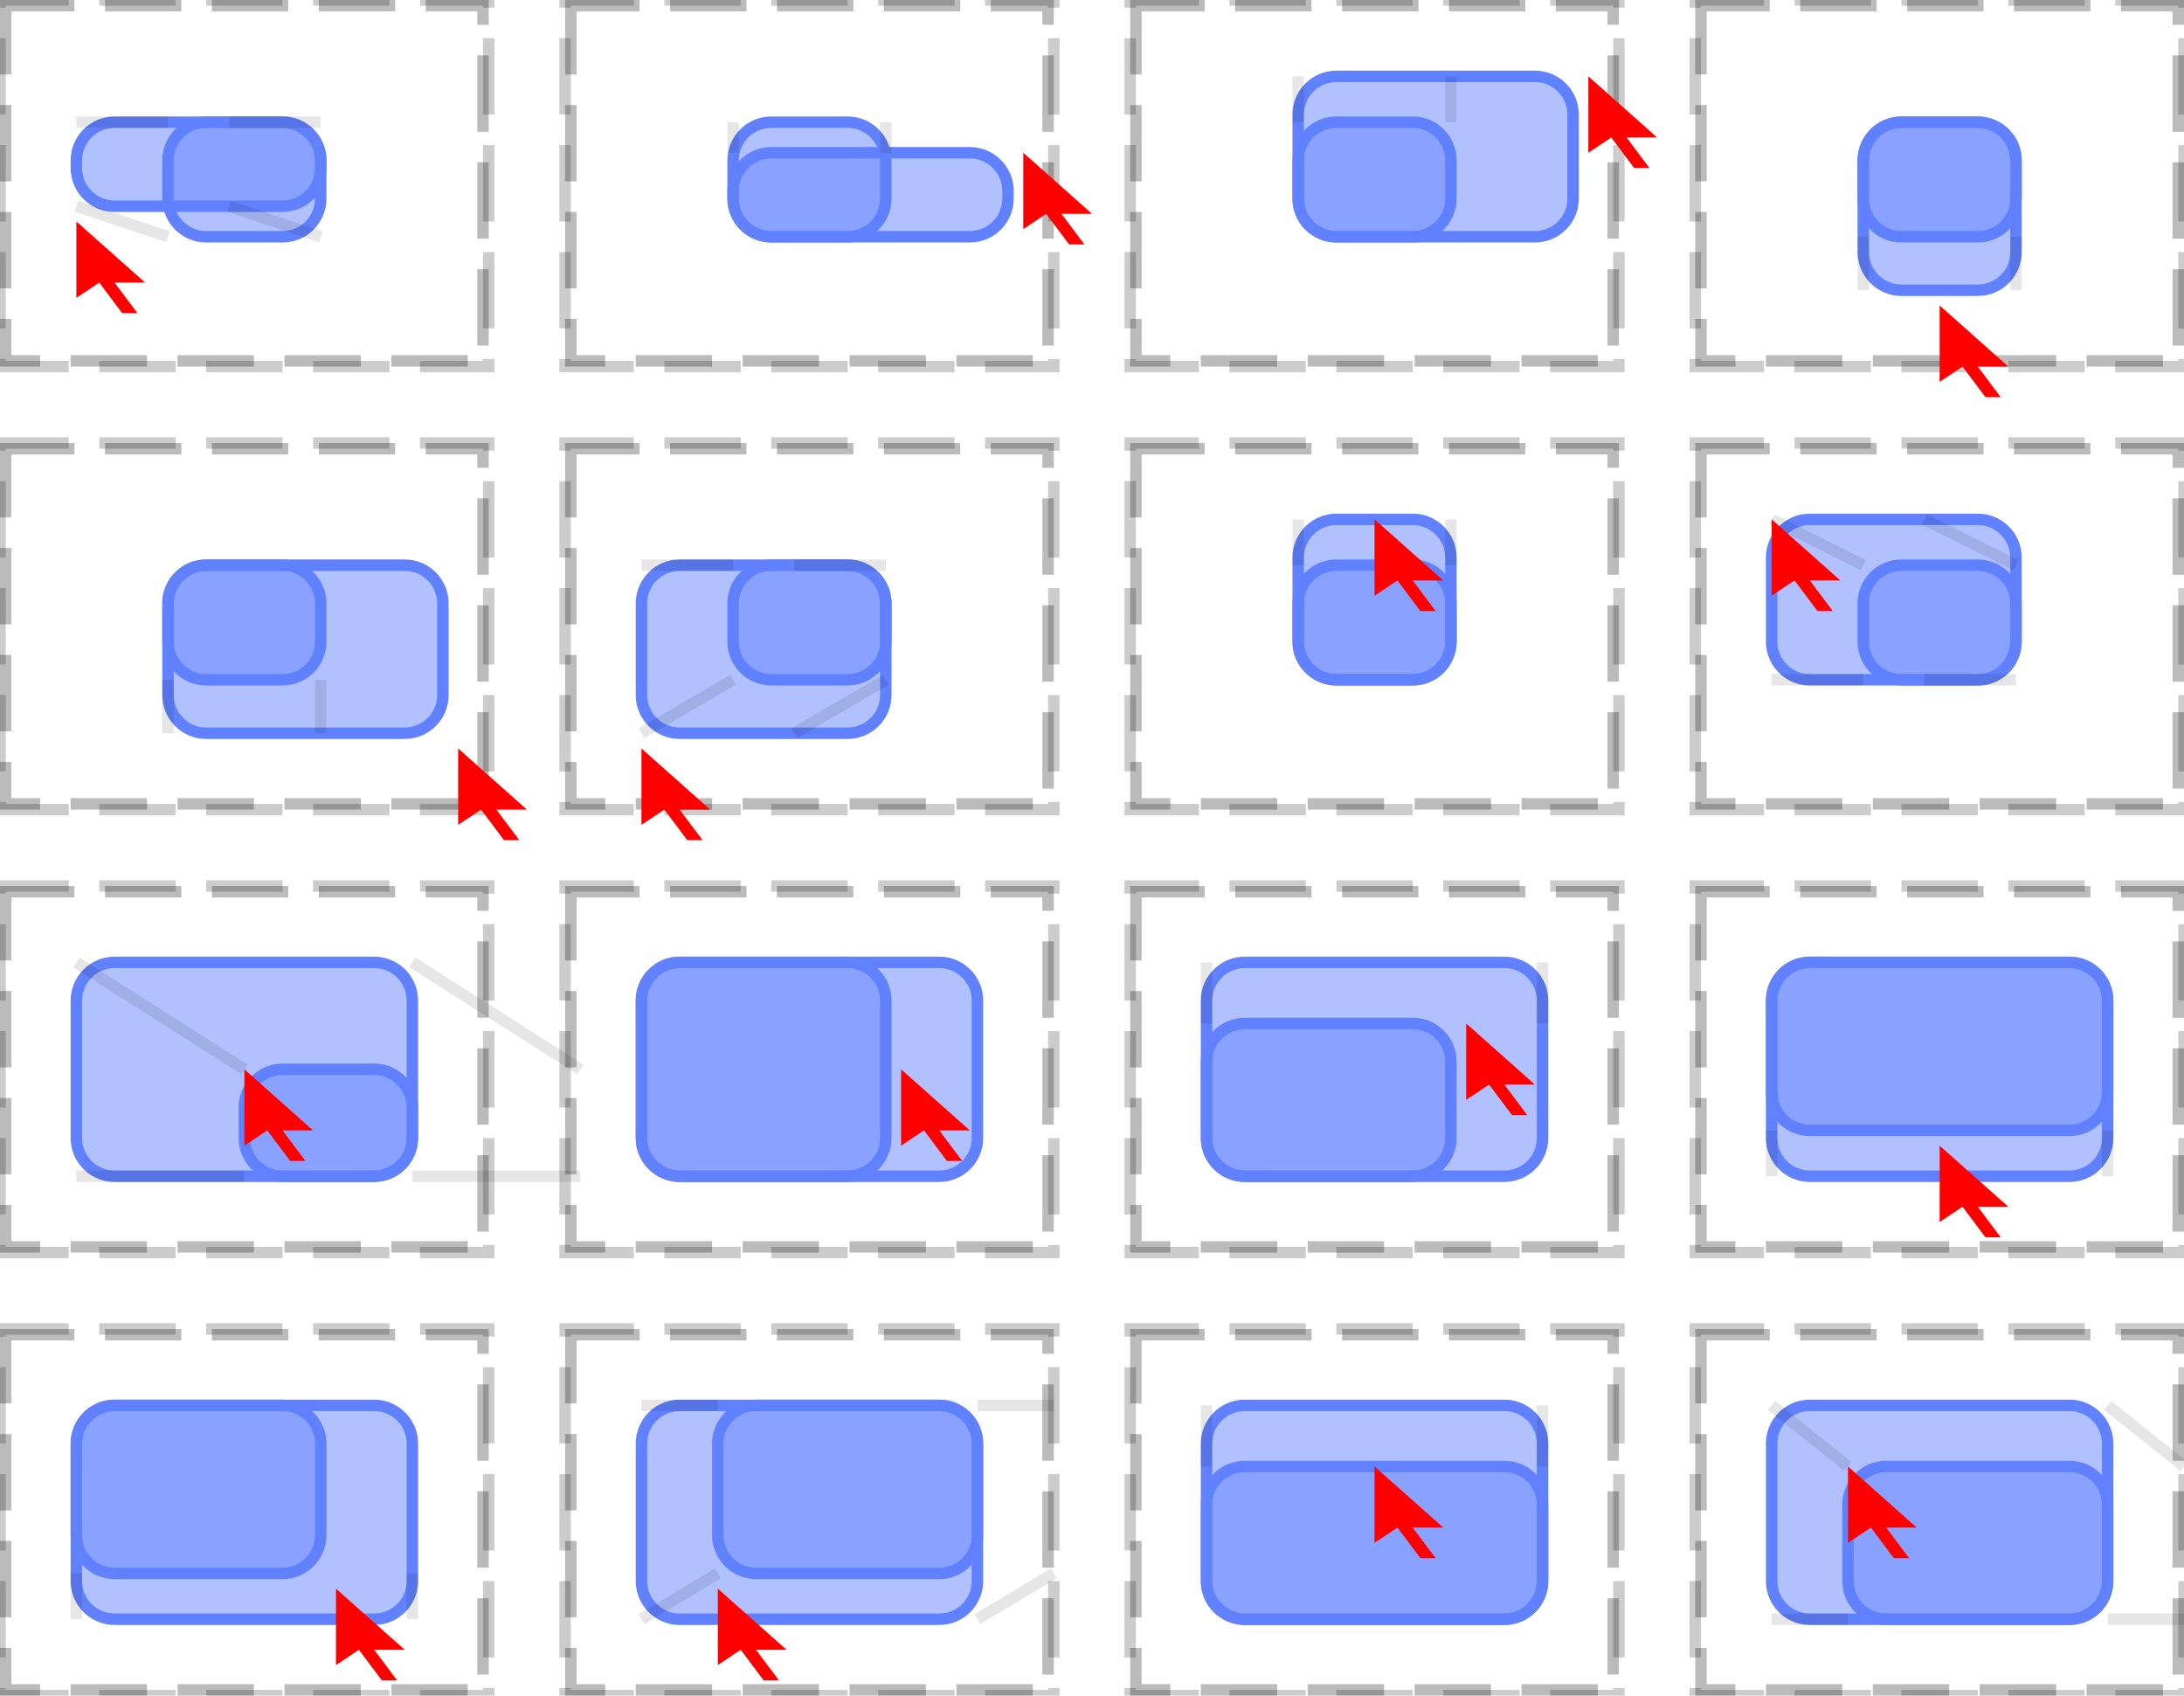<?xml version="1.0" encoding="UTF-8"?>
<svg xmlns="http://www.w3.org/2000/svg" xmlns:xlink="http://www.w3.org/1999/xlink" width="286pt" height="222pt" viewBox="0 0 286 222" version="1.1">
<g id="surface2">
<path style="fill:none;stroke-width:1.5;stroke-linecap:butt;stroke-linejoin:miter;stroke:rgb(0%,0%,0%);stroke-opacity:0.267;stroke-dasharray:10,4;stroke-dashoffset:1;stroke-miterlimit:10;" d="M 0.75 0.75 L 63.25 0.75 L 63.25 47.25 L 0.75 47.25 Z M 0.75 0.75 "/>
<path style="fill:none;stroke-width:1.5;stroke-linecap:butt;stroke-linejoin:miter;stroke:rgb(0%,0%,0%);stroke-opacity:0.2;stroke-dasharray:10,4;stroke-dashoffset:1;stroke-miterlimit:10;" d="M 0 0 L 64 0 L 64 48 L 0 48 Z M 0 0 "/>
<path style="fill:none;stroke-width:1.5;stroke-linecap:butt;stroke-linejoin:miter;stroke:rgb(0%,0%,0%);stroke-opacity:0.267;stroke-dasharray:10,4;stroke-dashoffset:1;stroke-miterlimit:10;" d="M 74.75 0.75 L 137.25 0.75 L 137.25 47.25 L 74.75 47.25 Z M 74.75 0.75 "/>
<path style="fill:none;stroke-width:1.5;stroke-linecap:butt;stroke-linejoin:miter;stroke:rgb(0%,0%,0%);stroke-opacity:0.2;stroke-dasharray:10,4;stroke-dashoffset:1;stroke-miterlimit:10;" d="M 74 0 L 138 0 L 138 48 L 74 48 Z M 74 0 "/>
<path style="fill:none;stroke-width:1.5;stroke-linecap:butt;stroke-linejoin:miter;stroke:rgb(0%,0%,0%);stroke-opacity:0.267;stroke-dasharray:10,4;stroke-dashoffset:1;stroke-miterlimit:10;" d="M 148.75 0.75 L 211.25 0.75 L 211.25 47.25 L 148.75 47.25 Z M 148.75 0.75 "/>
<path style="fill:none;stroke-width:1.5;stroke-linecap:butt;stroke-linejoin:miter;stroke:rgb(0%,0%,0%);stroke-opacity:0.2;stroke-dasharray:10,4;stroke-dashoffset:1;stroke-miterlimit:10;" d="M 148 0 L 212 0 L 212 48 L 148 48 Z M 148 0 "/>
<path style="fill:none;stroke-width:1.5;stroke-linecap:butt;stroke-linejoin:miter;stroke:rgb(0%,0%,0%);stroke-opacity:0.267;stroke-dasharray:10,4;stroke-dashoffset:1;stroke-miterlimit:10;" d="M 222.75 0.75 L 285.25 0.75 L 285.25 47.25 L 222.75 47.25 Z M 222.75 0.75 "/>
<path style="fill:none;stroke-width:1.5;stroke-linecap:butt;stroke-linejoin:miter;stroke:rgb(0%,0%,0%);stroke-opacity:0.2;stroke-dasharray:10,4;stroke-dashoffset:1;stroke-miterlimit:10;" d="M 222 0 L 286 0 L 286 48 L 222 48 Z M 222 0 "/>
<path style="fill:none;stroke-width:1.5;stroke-linecap:butt;stroke-linejoin:miter;stroke:rgb(0%,0%,0%);stroke-opacity:0.267;stroke-dasharray:10,4;stroke-dashoffset:1;stroke-miterlimit:10;" d="M 0.75 58.75 L 63.25 58.75 L 63.25 105.25 L 0.75 105.25 Z M 0.75 58.75 "/>
<path style="fill:none;stroke-width:1.5;stroke-linecap:butt;stroke-linejoin:miter;stroke:rgb(0%,0%,0%);stroke-opacity:0.2;stroke-dasharray:10,4;stroke-dashoffset:1;stroke-miterlimit:10;" d="M 0 58 L 64 58 L 64 106 L 0 106 Z M 0 58 "/>
<path style="fill:none;stroke-width:1.5;stroke-linecap:butt;stroke-linejoin:miter;stroke:rgb(0%,0%,0%);stroke-opacity:0.267;stroke-dasharray:10,4;stroke-dashoffset:1;stroke-miterlimit:10;" d="M 74.75 58.75 L 137.25 58.75 L 137.25 105.25 L 74.75 105.25 Z M 74.75 58.75 "/>
<path style="fill:none;stroke-width:1.5;stroke-linecap:butt;stroke-linejoin:miter;stroke:rgb(0%,0%,0%);stroke-opacity:0.2;stroke-dasharray:10,4;stroke-dashoffset:1;stroke-miterlimit:10;" d="M 74 58 L 138 58 L 138 106 L 74 106 Z M 74 58 "/>
<path style="fill:none;stroke-width:1.5;stroke-linecap:butt;stroke-linejoin:miter;stroke:rgb(0%,0%,0%);stroke-opacity:0.267;stroke-dasharray:10,4;stroke-dashoffset:1;stroke-miterlimit:10;" d="M 148.75 58.75 L 211.25 58.75 L 211.25 105.25 L 148.75 105.25 Z M 148.75 58.75 "/>
<path style="fill:none;stroke-width:1.5;stroke-linecap:butt;stroke-linejoin:miter;stroke:rgb(0%,0%,0%);stroke-opacity:0.2;stroke-dasharray:10,4;stroke-dashoffset:1;stroke-miterlimit:10;" d="M 148 58 L 212 58 L 212 106 L 148 106 Z M 148 58 "/>
<path style="fill:none;stroke-width:1.5;stroke-linecap:butt;stroke-linejoin:miter;stroke:rgb(0%,0%,0%);stroke-opacity:0.267;stroke-dasharray:10,4;stroke-dashoffset:1;stroke-miterlimit:10;" d="M 222.75 58.75 L 285.25 58.75 L 285.25 105.25 L 222.75 105.25 Z M 222.75 58.75 "/>
<path style="fill:none;stroke-width:1.5;stroke-linecap:butt;stroke-linejoin:miter;stroke:rgb(0%,0%,0%);stroke-opacity:0.2;stroke-dasharray:10,4;stroke-dashoffset:1;stroke-miterlimit:10;" d="M 222 58 L 286 58 L 286 106 L 222 106 Z M 222 58 "/>
<path style="fill:none;stroke-width:1.5;stroke-linecap:butt;stroke-linejoin:miter;stroke:rgb(0%,0%,0%);stroke-opacity:0.267;stroke-dasharray:10,4;stroke-dashoffset:1;stroke-miterlimit:10;" d="M 0.75 116.75 L 63.25 116.75 L 63.25 163.25 L 0.75 163.25 Z M 0.75 116.75 "/>
<path style="fill:none;stroke-width:1.5;stroke-linecap:butt;stroke-linejoin:miter;stroke:rgb(0%,0%,0%);stroke-opacity:0.2;stroke-dasharray:10,4;stroke-dashoffset:1;stroke-miterlimit:10;" d="M 0 116 L 64 116 L 64 164 L 0 164 Z M 0 116 "/>
<path style="fill:none;stroke-width:1.5;stroke-linecap:butt;stroke-linejoin:miter;stroke:rgb(0%,0%,0%);stroke-opacity:0.267;stroke-dasharray:10,4;stroke-dashoffset:1;stroke-miterlimit:10;" d="M 74.75 116.75 L 137.25 116.75 L 137.25 163.25 L 74.75 163.25 Z M 74.75 116.75 "/>
<path style="fill:none;stroke-width:1.5;stroke-linecap:butt;stroke-linejoin:miter;stroke:rgb(0%,0%,0%);stroke-opacity:0.2;stroke-dasharray:10,4;stroke-dashoffset:1;stroke-miterlimit:10;" d="M 74 116 L 138 116 L 138 164 L 74 164 Z M 74 116 "/>
<path style="fill:none;stroke-width:1.5;stroke-linecap:butt;stroke-linejoin:miter;stroke:rgb(0%,0%,0%);stroke-opacity:0.267;stroke-dasharray:10,4;stroke-dashoffset:1;stroke-miterlimit:10;" d="M 148.75 116.75 L 211.25 116.75 L 211.25 163.25 L 148.75 163.25 Z M 148.75 116.75 "/>
<path style="fill:none;stroke-width:1.5;stroke-linecap:butt;stroke-linejoin:miter;stroke:rgb(0%,0%,0%);stroke-opacity:0.2;stroke-dasharray:10,4;stroke-dashoffset:1;stroke-miterlimit:10;" d="M 148 116 L 212 116 L 212 164 L 148 164 Z M 148 116 "/>
<path style="fill:none;stroke-width:1.5;stroke-linecap:butt;stroke-linejoin:miter;stroke:rgb(0%,0%,0%);stroke-opacity:0.267;stroke-dasharray:10,4;stroke-dashoffset:1;stroke-miterlimit:10;" d="M 222.75 116.75 L 285.25 116.75 L 285.25 163.25 L 222.75 163.25 Z M 222.75 116.75 "/>
<path style="fill:none;stroke-width:1.5;stroke-linecap:butt;stroke-linejoin:miter;stroke:rgb(0%,0%,0%);stroke-opacity:0.2;stroke-dasharray:10,4;stroke-dashoffset:1;stroke-miterlimit:10;" d="M 222 116 L 286 116 L 286 164 L 222 164 Z M 222 116 "/>
<path style="fill:none;stroke-width:1.5;stroke-linecap:butt;stroke-linejoin:miter;stroke:rgb(0%,0%,0%);stroke-opacity:0.267;stroke-dasharray:10,4;stroke-dashoffset:1;stroke-miterlimit:10;" d="M 0.75 174.75 L 63.25 174.75 L 63.25 221.25 L 0.75 221.25 Z M 0.75 174.75 "/>
<path style="fill:none;stroke-width:1.5;stroke-linecap:butt;stroke-linejoin:miter;stroke:rgb(0%,0%,0%);stroke-opacity:0.2;stroke-dasharray:10,4;stroke-dashoffset:1;stroke-miterlimit:10;" d="M 0 174 L 64 174 L 64 222 L 0 222 Z M 0 174 "/>
<path style="fill:none;stroke-width:1.5;stroke-linecap:butt;stroke-linejoin:miter;stroke:rgb(0%,0%,0%);stroke-opacity:0.267;stroke-dasharray:10,4;stroke-dashoffset:1;stroke-miterlimit:10;" d="M 74.75 174.75 L 137.25 174.75 L 137.25 221.25 L 74.75 221.25 Z M 74.75 174.75 "/>
<path style="fill:none;stroke-width:1.5;stroke-linecap:butt;stroke-linejoin:miter;stroke:rgb(0%,0%,0%);stroke-opacity:0.2;stroke-dasharray:10,4;stroke-dashoffset:1;stroke-miterlimit:10;" d="M 74 174 L 138 174 L 138 222 L 74 222 Z M 74 174 "/>
<path style="fill:none;stroke-width:1.5;stroke-linecap:butt;stroke-linejoin:miter;stroke:rgb(0%,0%,0%);stroke-opacity:0.267;stroke-dasharray:10,4;stroke-dashoffset:1;stroke-miterlimit:10;" d="M 148.75 174.75 L 211.25 174.75 L 211.25 221.25 L 148.75 221.25 Z M 148.75 174.75 "/>
<path style="fill:none;stroke-width:1.5;stroke-linecap:butt;stroke-linejoin:miter;stroke:rgb(0%,0%,0%);stroke-opacity:0.2;stroke-dasharray:10,4;stroke-dashoffset:1;stroke-miterlimit:10;" d="M 148 174 L 212 174 L 212 222 L 148 222 Z M 148 174 "/>
<path style="fill:none;stroke-width:1.5;stroke-linecap:butt;stroke-linejoin:miter;stroke:rgb(0%,0%,0%);stroke-opacity:0.267;stroke-dasharray:10,4;stroke-dashoffset:1;stroke-miterlimit:10;" d="M 222.75 174.75 L 285.25 174.75 L 285.25 221.25 L 222.75 221.25 Z M 222.75 174.75 "/>
<path style="fill:none;stroke-width:1.5;stroke-linecap:butt;stroke-linejoin:miter;stroke:rgb(0%,0%,0%);stroke-opacity:0.2;stroke-dasharray:10,4;stroke-dashoffset:1;stroke-miterlimit:10;" d="M 222 174 L 286 174 L 286 222 L 222 222 Z M 222 174 "/>
<path style="fill:none;stroke-width:1.5;stroke-linecap:butt;stroke-linejoin:miter;stroke:rgb(38.039%,50.588%,100%);stroke-opacity:1;stroke-miterlimit:10;" d="M 0 5 C 0 2.238 2.238 0 5 0 L 15 0 C 17.762 0 20 2.238 20 5 L 20 10 C 20 12.762 17.762 15 15 15 L 5 15 C 2.238 15 0 12.762 0 10 Z M 0 5 " transform="matrix(1,0,0,1,22,16)"/>
<path style=" stroke:none;fill-rule:nonzero;fill:rgb(38.039%,50.588%,100%);fill-opacity:0.49;" d="M 22 21 C 22 18.238 24.238 16 27 16 L 37 16 C 39.762 16 42 18.238 42 21 L 42 26 C 42 28.762 39.762 31 37 31 L 27 31 C 24.238 31 22 28.762 22 26 Z M 22 21 "/>
<path style="fill:none;stroke-width:1.5;stroke-linecap:butt;stroke-linejoin:miter;stroke:rgb(38.039%,50.588%,100%);stroke-opacity:1;stroke-miterlimit:10;" d="M 0 5 C 0 2.238 2.238 0 5 0 L 27 0 C 29.762 0 32 2.238 32 5 L 32 6 C 32 8.762 29.762 11 27 11 L 5 11 C 2.238 11 0 8.762 0 6 Z M 0 5 " transform="matrix(1,0,0,1,10,16)"/>
<path style=" stroke:none;fill-rule:nonzero;fill:rgb(38.039%,50.588%,100%);fill-opacity:0.49;" d="M 10 21 C 10 18.238 12.238 16 15 16 L 37 16 C 39.762 16 42 18.238 42 21 L 42 22 C 42 24.762 39.762 27 37 27 L 15 27 C 12.238 27 10 24.762 10 22 Z M 10 21 "/>
<path style="fill:none;stroke-width:1.5;stroke-linecap:butt;stroke-linejoin:miter;stroke:rgb(0%,0%,0%);stroke-opacity:0.1;stroke-miterlimit:10;" d="M 22 16 L 10 16 "/>
<path style="fill:none;stroke-width:1.5;stroke-linecap:butt;stroke-linejoin:miter;stroke:rgb(0%,0%,0%);stroke-opacity:0.1;stroke-miterlimit:10;" d="M 42 16 L 30 16 M 22 31 L 10 27 "/>
<path style="fill:none;stroke-width:1.5;stroke-linecap:butt;stroke-linejoin:miter;stroke:rgb(0%,0%,0%);stroke-opacity:0.1;stroke-miterlimit:10;" d="M 42 31 L 30 27 "/>
<path style="fill:none;stroke-width:1.5;stroke-linecap:butt;stroke-linejoin:miter;stroke:rgb(38.039%,50.588%,100%);stroke-opacity:1;stroke-miterlimit:10;" d="M 0 5 C 0 2.238 2.238 0 5 0 L 15 0 C 17.762 0 20 2.238 20 5 L 20 10 C 20 12.762 17.762 15 15 15 L 5 15 C 2.238 15 0 12.762 0 10 Z M 0 5 " transform="matrix(1,0,0,1,96,16)"/>
<path style=" stroke:none;fill-rule:nonzero;fill:rgb(38.039%,50.588%,100%);fill-opacity:0.49;" d="M 96 21 C 96 18.238 98.238 16 101 16 L 111 16 C 113.762 16 116 18.238 116 21 L 116 26 C 116 28.762 113.762 31 111 31 L 101 31 C 98.238 31 96 28.762 96 26 Z M 96 21 "/>
<path style="fill:none;stroke-width:1.5;stroke-linecap:butt;stroke-linejoin:miter;stroke:rgb(38.039%,50.588%,100%);stroke-opacity:1;stroke-miterlimit:10;" d="M 0 5 C 0 2.238 2.238 0 5 0 L 31 0 C 33.762 0 36 2.238 36 5 L 36 6 C 36 8.762 33.762 11 31 11 L 5 11 C 2.238 11 0 8.762 0 6 Z M 0 5 " transform="matrix(1,0,0,1,96,20)"/>
<path style=" stroke:none;fill-rule:nonzero;fill:rgb(38.039%,50.588%,100%);fill-opacity:0.49;" d="M 96 25 C 96 22.238 98.238 20 101 20 L 127 20 C 129.762 20 132 22.238 132 25 L 132 26 C 132 28.762 129.762 31 127 31 L 101 31 C 98.238 31 96 28.762 96 26 Z M 96 25 "/>
<path style="fill:none;stroke-width:1.5;stroke-linecap:butt;stroke-linejoin:miter;stroke:rgb(0%,0%,0%);stroke-opacity:0.1;stroke-miterlimit:10;" d="M 96 16 L 96 20 "/>
<path style="fill:none;stroke-width:1.5;stroke-linecap:butt;stroke-linejoin:miter;stroke:rgb(0%,0%,0%);stroke-opacity:0.1;stroke-miterlimit:10;" d="M 116 16 L 116 20 M 96 31 L 96 31 "/>
<path style="fill:none;stroke-width:1.5;stroke-linecap:butt;stroke-linejoin:miter;stroke:rgb(0%,0%,0%);stroke-opacity:0.1;stroke-miterlimit:10;" d="M 116 31 L 116 31 "/>
<path style="fill:none;stroke-width:1.5;stroke-linecap:butt;stroke-linejoin:miter;stroke:rgb(38.039%,50.588%,100%);stroke-opacity:1;stroke-miterlimit:10;" d="M 0 5 C 0 2.238 2.238 0 5 0 L 15 0 C 17.762 0 20 2.238 20 5 L 20 10 C 20 12.762 17.762 15 15 15 L 5 15 C 2.238 15 0 12.762 0 10 Z M 0 5 " transform="matrix(1,0,0,1,170,16)"/>
<path style=" stroke:none;fill-rule:nonzero;fill:rgb(38.039%,50.588%,100%);fill-opacity:0.49;" d="M 170 21 C 170 18.238 172.238 16 175 16 L 185 16 C 187.762 16 190 18.238 190 21 L 190 26 C 190 28.762 187.762 31 185 31 L 175 31 C 172.238 31 170 28.762 170 26 Z M 170 21 "/>
<path style="fill:none;stroke-width:1.5;stroke-linecap:butt;stroke-linejoin:miter;stroke:rgb(38.039%,50.588%,100%);stroke-opacity:1;stroke-miterlimit:10;" d="M 0 5 C 0 2.238 2.238 0 5 0 L 31 0 C 33.762 0 36 2.238 36 5 L 36 16 C 36 18.762 33.762 21 31 21 L 5 21 C 2.238 21 0 18.762 0 16 Z M 0 5 " transform="matrix(1,0,0,1,170,10)"/>
<path style=" stroke:none;fill-rule:nonzero;fill:rgb(38.039%,50.588%,100%);fill-opacity:0.49;" d="M 170 15 C 170 12.238 172.238 10 175 10 L 201 10 C 203.762 10 206 12.238 206 15 L 206 26 C 206 28.762 203.762 31 201 31 L 175 31 C 172.238 31 170 28.762 170 26 Z M 170 15 "/>
<path style="fill:none;stroke-width:1.5;stroke-linecap:butt;stroke-linejoin:miter;stroke:rgb(0%,0%,0%);stroke-opacity:0.1;stroke-miterlimit:10;" d="M 170 16 L 170 10 "/>
<path style="fill:none;stroke-width:1.5;stroke-linecap:butt;stroke-linejoin:miter;stroke:rgb(0%,0%,0%);stroke-opacity:0.1;stroke-miterlimit:10;" d="M 190 16 L 190 10 M 170 31 L 170 31 "/>
<path style="fill:none;stroke-width:1.5;stroke-linecap:butt;stroke-linejoin:miter;stroke:rgb(0%,0%,0%);stroke-opacity:0.1;stroke-miterlimit:10;" d="M 190 31 L 190 31 "/>
<path style="fill:none;stroke-width:1.5;stroke-linecap:butt;stroke-linejoin:miter;stroke:rgb(38.039%,50.588%,100%);stroke-opacity:1;stroke-miterlimit:10;" d="M 0 5 C 0 2.238 2.238 0 5 0 L 15 0 C 17.762 0 20 2.238 20 5 L 20 10 C 20 12.762 17.762 15 15 15 L 5 15 C 2.238 15 0 12.762 0 10 Z M 0 5 " transform="matrix(1,0,0,1,244,16)"/>
<path style=" stroke:none;fill-rule:nonzero;fill:rgb(38.039%,50.588%,100%);fill-opacity:0.49;" d="M 244 21 C 244 18.238 246.238 16 249 16 L 259 16 C 261.762 16 264 18.238 264 21 L 264 26 C 264 28.762 261.762 31 259 31 L 249 31 C 246.238 31 244 28.762 244 26 Z M 244 21 "/>
<path style="fill:none;stroke-width:1.5;stroke-linecap:butt;stroke-linejoin:miter;stroke:rgb(38.039%,50.588%,100%);stroke-opacity:1;stroke-miterlimit:10;" d="M 0 5 C 0 2.238 2.238 0 5 0 L 15 0 C 17.762 0 20 2.238 20 5 L 20 17 C 20 19.762 17.762 22 15 22 L 5 22 C 2.238 22 0 19.762 0 17 Z M 0 5 " transform="matrix(1,0,0,1,244,16)"/>
<path style=" stroke:none;fill-rule:nonzero;fill:rgb(38.039%,50.588%,100%);fill-opacity:0.49;" d="M 244 21 C 244 18.238 246.238 16 249 16 L 259 16 C 261.762 16 264 18.238 264 21 L 264 33 C 264 35.762 261.762 38 259 38 L 249 38 C 246.238 38 244 35.762 244 33 Z M 244 21 "/>
<path style="fill:none;stroke-width:1.5;stroke-linecap:butt;stroke-linejoin:miter;stroke:rgb(0%,0%,0%);stroke-opacity:0.1;stroke-miterlimit:10;" d="M 244 16 L 244 16 "/>
<path style="fill:none;stroke-width:1.5;stroke-linecap:butt;stroke-linejoin:miter;stroke:rgb(0%,0%,0%);stroke-opacity:0.1;stroke-miterlimit:10;" d="M 264 16 L 264 16 M 244 31 L 244 38 "/>
<path style="fill:none;stroke-width:1.5;stroke-linecap:butt;stroke-linejoin:miter;stroke:rgb(0%,0%,0%);stroke-opacity:0.1;stroke-miterlimit:10;" d="M 264 31 L 264 38 "/>
<path style="fill:none;stroke-width:1.5;stroke-linecap:butt;stroke-linejoin:miter;stroke:rgb(38.039%,50.588%,100%);stroke-opacity:1;stroke-miterlimit:10;" d="M 0 5 C 0 2.238 2.238 0 5 0 L 15 0 C 17.762 0 20 2.238 20 5 L 20 10 C 20 12.762 17.762 15 15 15 L 5 15 C 2.238 15 0 12.762 0 10 Z M 0 5 " transform="matrix(1,0,0,1,22,74)"/>
<path style=" stroke:none;fill-rule:nonzero;fill:rgb(38.039%,50.588%,100%);fill-opacity:0.49;" d="M 22 79 C 22 76.238 24.238 74 27 74 L 37 74 C 39.762 74 42 76.238 42 79 L 42 84 C 42 86.762 39.762 89 37 89 L 27 89 C 24.238 89 22 86.762 22 84 Z M 22 79 "/>
<path style="fill:none;stroke-width:1.5;stroke-linecap:butt;stroke-linejoin:miter;stroke:rgb(38.039%,50.588%,100%);stroke-opacity:1;stroke-miterlimit:10;" d="M 0 5 C 0 2.238 2.238 0 5 0 L 31 0 C 33.762 0 36 2.238 36 5 L 36 17 C 36 19.762 33.762 22 31 22 L 5 22 C 2.238 22 0 19.762 0 17 Z M 0 5 " transform="matrix(1,0,0,1,22,74)"/>
<path style=" stroke:none;fill-rule:nonzero;fill:rgb(38.039%,50.588%,100%);fill-opacity:0.49;" d="M 22 79 C 22 76.238 24.238 74 27 74 L 53 74 C 55.762 74 58 76.238 58 79 L 58 91 C 58 93.762 55.762 96 53 96 L 27 96 C 24.238 96 22 93.762 22 91 Z M 22 79 "/>
<path style="fill:none;stroke-width:1.5;stroke-linecap:butt;stroke-linejoin:miter;stroke:rgb(0%,0%,0%);stroke-opacity:0.1;stroke-miterlimit:10;" d="M 22 74 L 22 74 "/>
<path style="fill:none;stroke-width:1.5;stroke-linecap:butt;stroke-linejoin:miter;stroke:rgb(0%,0%,0%);stroke-opacity:0.1;stroke-miterlimit:10;" d="M 42 74 L 42 74 M 22 89 L 22 96 "/>
<path style="fill:none;stroke-width:1.5;stroke-linecap:butt;stroke-linejoin:miter;stroke:rgb(0%,0%,0%);stroke-opacity:0.1;stroke-miterlimit:10;" d="M 42 89 L 42 96 "/>
<path style="fill:none;stroke-width:1.5;stroke-linecap:butt;stroke-linejoin:miter;stroke:rgb(38.039%,50.588%,100%);stroke-opacity:1;stroke-miterlimit:10;" d="M 0 5 C 0 2.238 2.238 0 5 0 L 15 0 C 17.762 0 20 2.238 20 5 L 20 10 C 20 12.762 17.762 15 15 15 L 5 15 C 2.238 15 0 12.762 0 10 Z M 0 5 " transform="matrix(1,0,0,1,96,74)"/>
<path style=" stroke:none;fill-rule:nonzero;fill:rgb(38.039%,50.588%,100%);fill-opacity:0.49;" d="M 96 79 C 96 76.238 98.238 74 101 74 L 111 74 C 113.762 74 116 76.238 116 79 L 116 84 C 116 86.762 113.762 89 111 89 L 101 89 C 98.238 89 96 86.762 96 84 Z M 96 79 "/>
<path style="fill:none;stroke-width:1.5;stroke-linecap:butt;stroke-linejoin:miter;stroke:rgb(38.039%,50.588%,100%);stroke-opacity:1;stroke-miterlimit:10;" d="M 0 5 C 0 2.238 2.238 0 5 0 L 27 0 C 29.762 0 32 2.238 32 5 L 32 17 C 32 19.762 29.762 22 27 22 L 5 22 C 2.238 22 0 19.762 0 17 Z M 0 5 " transform="matrix(1,0,0,1,84,74)"/>
<path style=" stroke:none;fill-rule:nonzero;fill:rgb(38.039%,50.588%,100%);fill-opacity:0.49;" d="M 84 79 C 84 76.238 86.238 74 89 74 L 111 74 C 113.762 74 116 76.238 116 79 L 116 91 C 116 93.762 113.762 96 111 96 L 89 96 C 86.238 96 84 93.762 84 91 Z M 84 79 "/>
<path style="fill:none;stroke-width:1.5;stroke-linecap:butt;stroke-linejoin:miter;stroke:rgb(0%,0%,0%);stroke-opacity:0.1;stroke-miterlimit:10;" d="M 96 74 L 84 74 "/>
<path style="fill:none;stroke-width:1.5;stroke-linecap:butt;stroke-linejoin:miter;stroke:rgb(0%,0%,0%);stroke-opacity:0.1;stroke-miterlimit:10;" d="M 116 74 L 104 74 M 96 89 L 84 96 "/>
<path style="fill:none;stroke-width:1.5;stroke-linecap:butt;stroke-linejoin:miter;stroke:rgb(0%,0%,0%);stroke-opacity:0.1;stroke-miterlimit:10;" d="M 116 89 L 104 96 "/>
<path style="fill:none;stroke-width:1.5;stroke-linecap:butt;stroke-linejoin:miter;stroke:rgb(38.039%,50.588%,100%);stroke-opacity:1;stroke-miterlimit:10;" d="M 0 5 C 0 2.238 2.238 0 5 0 L 15 0 C 17.762 0 20 2.238 20 5 L 20 10 C 20 12.762 17.762 15 15 15 L 5 15 C 2.238 15 0 12.762 0 10 Z M 0 5 " transform="matrix(1,0,0,1,170,74)"/>
<path style=" stroke:none;fill-rule:nonzero;fill:rgb(38.039%,50.588%,100%);fill-opacity:0.49;" d="M 170 79 C 170 76.238 172.238 74 175 74 L 185 74 C 187.762 74 190 76.238 190 79 L 190 84 C 190 86.762 187.762 89 185 89 L 175 89 C 172.238 89 170 86.762 170 84 Z M 170 79 "/>
<path style="fill:none;stroke-width:1.5;stroke-linecap:butt;stroke-linejoin:miter;stroke:rgb(38.039%,50.588%,100%);stroke-opacity:1;stroke-miterlimit:10;" d="M 0 5 C 0 2.238 2.238 0 5 0 L 15 0 C 17.762 0 20 2.238 20 5 L 20 16 C 20 18.762 17.762 21 15 21 L 5 21 C 2.238 21 0 18.762 0 16 Z M 0 5 " transform="matrix(1,0,0,1,170,68)"/>
<path style=" stroke:none;fill-rule:nonzero;fill:rgb(38.039%,50.588%,100%);fill-opacity:0.49;" d="M 170 73 C 170 70.238 172.238 68 175 68 L 185 68 C 187.762 68 190 70.238 190 73 L 190 84 C 190 86.762 187.762 89 185 89 L 175 89 C 172.238 89 170 86.762 170 84 Z M 170 73 "/>
<path style="fill:none;stroke-width:1.5;stroke-linecap:butt;stroke-linejoin:miter;stroke:rgb(0%,0%,0%);stroke-opacity:0.1;stroke-miterlimit:10;" d="M 170 74 L 170 68 "/>
<path style="fill:none;stroke-width:1.5;stroke-linecap:butt;stroke-linejoin:miter;stroke:rgb(0%,0%,0%);stroke-opacity:0.1;stroke-miterlimit:10;" d="M 190 74 L 190 68 M 170 89 L 170 89 "/>
<path style="fill:none;stroke-width:1.5;stroke-linecap:butt;stroke-linejoin:miter;stroke:rgb(0%,0%,0%);stroke-opacity:0.1;stroke-miterlimit:10;" d="M 190 89 L 190 89 "/>
<path style="fill:none;stroke-width:1.5;stroke-linecap:butt;stroke-linejoin:miter;stroke:rgb(38.039%,50.588%,100%);stroke-opacity:1;stroke-miterlimit:10;" d="M 0 5 C 0 2.238 2.238 0 5 0 L 15 0 C 17.762 0 20 2.238 20 5 L 20 10 C 20 12.762 17.762 15 15 15 L 5 15 C 2.238 15 0 12.762 0 10 Z M 0 5 " transform="matrix(1,0,0,1,244,74)"/>
<path style=" stroke:none;fill-rule:nonzero;fill:rgb(38.039%,50.588%,100%);fill-opacity:0.49;" d="M 244 79 C 244 76.238 246.238 74 249 74 L 259 74 C 261.762 74 264 76.238 264 79 L 264 84 C 264 86.762 261.762 89 259 89 L 249 89 C 246.238 89 244 86.762 244 84 Z M 244 79 "/>
<path style="fill:none;stroke-width:1.5;stroke-linecap:butt;stroke-linejoin:miter;stroke:rgb(38.039%,50.588%,100%);stroke-opacity:1;stroke-miterlimit:10;" d="M 0 5 C 0 2.238 2.238 0 5 0 L 27 0 C 29.762 0 32 2.238 32 5 L 32 16 C 32 18.762 29.762 21 27 21 L 5 21 C 2.238 21 0 18.762 0 16 Z M 0 5 " transform="matrix(1,0,0,1,232,68)"/>
<path style=" stroke:none;fill-rule:nonzero;fill:rgb(38.039%,50.588%,100%);fill-opacity:0.49;" d="M 232 73 C 232 70.238 234.238 68 237 68 L 259 68 C 261.762 68 264 70.238 264 73 L 264 84 C 264 86.762 261.762 89 259 89 L 237 89 C 234.238 89 232 86.762 232 84 Z M 232 73 "/>
<path style="fill:none;stroke-width:1.5;stroke-linecap:butt;stroke-linejoin:miter;stroke:rgb(0%,0%,0%);stroke-opacity:0.1;stroke-miterlimit:10;" d="M 244 74 L 232 68 "/>
<path style="fill:none;stroke-width:1.5;stroke-linecap:butt;stroke-linejoin:miter;stroke:rgb(0%,0%,0%);stroke-opacity:0.1;stroke-miterlimit:10;" d="M 264 74 L 252 68 M 244 89 L 232 89 "/>
<path style="fill:none;stroke-width:1.5;stroke-linecap:butt;stroke-linejoin:miter;stroke:rgb(0%,0%,0%);stroke-opacity:0.1;stroke-miterlimit:10;" d="M 264 89 L 252 89 "/>
<path style="fill:none;stroke-width:1.5;stroke-linecap:butt;stroke-linejoin:miter;stroke:rgb(38.039%,50.588%,100%);stroke-opacity:1;stroke-miterlimit:10;" d="M 0 5 C 0 2.238 2.238 0 5 0 L 39 0 C 41.762 0 44 2.238 44 5 L 44 23 C 44 25.762 41.762 28 39 28 L 5 28 C 2.238 28 0 25.762 0 23 Z M 0 5 " transform="matrix(1,0,0,1,10,126)"/>
<path style=" stroke:none;fill-rule:nonzero;fill:rgb(38.039%,50.588%,100%);fill-opacity:0.49;" d="M 10 131 C 10 128.238 12.238 126 15 126 L 49 126 C 51.762 126 54 128.238 54 131 L 54 149 C 54 151.762 51.762 154 49 154 L 15 154 C 12.238 154 10 151.762 10 149 Z M 10 131 "/>
<path style="fill:none;stroke-width:1.5;stroke-linecap:butt;stroke-linejoin:miter;stroke:rgb(38.039%,50.588%,100%);stroke-opacity:1;stroke-miterlimit:10;" d="M 0 5 C 0 2.238 2.238 0 5 0 L 17 0 C 19.762 0 22 2.238 22 5 L 22 9 C 22 11.762 19.762 14 17 14 L 5 14 C 2.238 14 0 11.762 0 9 Z M 0 5 " transform="matrix(1,0,0,1,32,140)"/>
<path style=" stroke:none;fill-rule:nonzero;fill:rgb(38.039%,50.588%,100%);fill-opacity:0.49;" d="M 32 145 C 32 142.238 34.238 140 37 140 L 49 140 C 51.762 140 54 142.238 54 145 L 54 149 C 54 151.762 51.762 154 49 154 L 37 154 C 34.238 154 32 151.762 32 149 Z M 32 145 "/>
<path style="fill:none;stroke-width:1.5;stroke-linecap:butt;stroke-linejoin:miter;stroke:rgb(0%,0%,0%);stroke-opacity:0.1;stroke-miterlimit:10;" d="M 10 126 L 32 140 "/>
<path style="fill:none;stroke-width:1.5;stroke-linecap:butt;stroke-linejoin:miter;stroke:rgb(0%,0%,0%);stroke-opacity:0.1;stroke-miterlimit:10;" d="M 54 126 L 76 140 M 10 154 L 32 154 "/>
<path style="fill:none;stroke-width:1.5;stroke-linecap:butt;stroke-linejoin:miter;stroke:rgb(0%,0%,0%);stroke-opacity:0.1;stroke-miterlimit:10;" d="M 54 154 L 76 154 "/>
<path style="fill:none;stroke-width:1.5;stroke-linecap:butt;stroke-linejoin:miter;stroke:rgb(38.039%,50.588%,100%);stroke-opacity:1;stroke-miterlimit:10;" d="M 0 5 C 0 2.238 2.238 0 5 0 L 39 0 C 41.762 0 44 2.238 44 5 L 44 23 C 44 25.762 41.762 28 39 28 L 5 28 C 2.238 28 0 25.762 0 23 Z M 0 5 " transform="matrix(1,0,0,1,84,126)"/>
<path style=" stroke:none;fill-rule:nonzero;fill:rgb(38.039%,50.588%,100%);fill-opacity:0.49;" d="M 84 131 C 84 128.238 86.238 126 89 126 L 123 126 C 125.762 126 128 128.238 128 131 L 128 149 C 128 151.762 125.762 154 123 154 L 89 154 C 86.238 154 84 151.762 84 149 Z M 84 131 "/>
<path style="fill:none;stroke-width:1.5;stroke-linecap:butt;stroke-linejoin:miter;stroke:rgb(38.039%,50.588%,100%);stroke-opacity:1;stroke-miterlimit:10;" d="M 0 5 C 0 2.238 2.238 0 5 0 L 27 0 C 29.762 0 32 2.238 32 5 L 32 23 C 32 25.762 29.762 28 27 28 L 5 28 C 2.238 28 0 25.762 0 23 Z M 0 5 " transform="matrix(1,0,0,1,84,126)"/>
<path style=" stroke:none;fill-rule:nonzero;fill:rgb(38.039%,50.588%,100%);fill-opacity:0.49;" d="M 84 131 C 84 128.238 86.238 126 89 126 L 111 126 C 113.762 126 116 128.238 116 131 L 116 149 C 116 151.762 113.762 154 111 154 L 89 154 C 86.238 154 84 151.762 84 149 Z M 84 131 "/>
<path style="fill:none;stroke-width:1.5;stroke-linecap:butt;stroke-linejoin:miter;stroke:rgb(0%,0%,0%);stroke-opacity:0.1;stroke-miterlimit:10;" d="M 84 126 L 84 126 "/>
<path style="fill:none;stroke-width:1.5;stroke-linecap:butt;stroke-linejoin:miter;stroke:rgb(0%,0%,0%);stroke-opacity:0.1;stroke-miterlimit:10;" d="M 128 126 L 128 126 M 84 154 L 84 154 "/>
<path style="fill:none;stroke-width:1.5;stroke-linecap:butt;stroke-linejoin:miter;stroke:rgb(0%,0%,0%);stroke-opacity:0.1;stroke-miterlimit:10;" d="M 128 154 L 128 154 "/>
<path style="fill:none;stroke-width:1.5;stroke-linecap:butt;stroke-linejoin:miter;stroke:rgb(38.039%,50.588%,100%);stroke-opacity:1;stroke-miterlimit:10;" d="M 0 5 C 0 2.238 2.238 0 5 0 L 39 0 C 41.762 0 44 2.238 44 5 L 44 23 C 44 25.762 41.762 28 39 28 L 5 28 C 2.238 28 0 25.762 0 23 Z M 0 5 " transform="matrix(1,0,0,1,158,126)"/>
<path style=" stroke:none;fill-rule:nonzero;fill:rgb(38.039%,50.588%,100%);fill-opacity:0.49;" d="M 158 131 C 158 128.238 160.238 126 163 126 L 197 126 C 199.762 126 202 128.238 202 131 L 202 149 C 202 151.762 199.762 154 197 154 L 163 154 C 160.238 154 158 151.762 158 149 Z M 158 131 "/>
<path style="fill:none;stroke-width:1.5;stroke-linecap:butt;stroke-linejoin:miter;stroke:rgb(38.039%,50.588%,100%);stroke-opacity:1;stroke-miterlimit:10;" d="M 0 5 C 0 2.238 2.238 0 5 0 L 27 0 C 29.762 0 32 2.238 32 5 L 32 15 C 32 17.762 29.762 20 27 20 L 5 20 C 2.238 20 0 17.762 0 15 Z M 0 5 " transform="matrix(1,0,0,1,158,134)"/>
<path style=" stroke:none;fill-rule:nonzero;fill:rgb(38.039%,50.588%,100%);fill-opacity:0.49;" d="M 158 139 C 158 136.238 160.238 134 163 134 L 185 134 C 187.762 134 190 136.238 190 139 L 190 149 C 190 151.762 187.762 154 185 154 L 163 154 C 160.238 154 158 151.762 158 149 Z M 158 139 "/>
<path style="fill:none;stroke-width:1.5;stroke-linecap:butt;stroke-linejoin:miter;stroke:rgb(0%,0%,0%);stroke-opacity:0.1;stroke-miterlimit:10;" d="M 158 126 L 158 134 "/>
<path style="fill:none;stroke-width:1.5;stroke-linecap:butt;stroke-linejoin:miter;stroke:rgb(0%,0%,0%);stroke-opacity:0.1;stroke-miterlimit:10;" d="M 202 126 L 202 134 M 158 154 L 158 154 "/>
<path style="fill:none;stroke-width:1.5;stroke-linecap:butt;stroke-linejoin:miter;stroke:rgb(0%,0%,0%);stroke-opacity:0.1;stroke-miterlimit:10;" d="M 202 154 L 202 154 "/>
<path style="fill:none;stroke-width:1.5;stroke-linecap:butt;stroke-linejoin:miter;stroke:rgb(38.039%,50.588%,100%);stroke-opacity:1;stroke-miterlimit:10;" d="M 0 5 C 0 2.238 2.238 0 5 0 L 39 0 C 41.762 0 44 2.238 44 5 L 44 23 C 44 25.762 41.762 28 39 28 L 5 28 C 2.238 28 0 25.762 0 23 Z M 0 5 " transform="matrix(1,0,0,1,232,126)"/>
<path style=" stroke:none;fill-rule:nonzero;fill:rgb(38.039%,50.588%,100%);fill-opacity:0.49;" d="M 232 131 C 232 128.238 234.238 126 237 126 L 271 126 C 273.762 126 276 128.238 276 131 L 276 149 C 276 151.762 273.762 154 271 154 L 237 154 C 234.238 154 232 151.762 232 149 Z M 232 131 "/>
<path style="fill:none;stroke-width:1.5;stroke-linecap:butt;stroke-linejoin:miter;stroke:rgb(38.039%,50.588%,100%);stroke-opacity:1;stroke-miterlimit:10;" d="M 0 5 C 0 2.238 2.238 0 5 0 L 39 0 C 41.762 0 44 2.238 44 5 L 44 17 C 44 19.762 41.762 22 39 22 L 5 22 C 2.238 22 0 19.762 0 17 Z M 0 5 " transform="matrix(1,0,0,1,232,126)"/>
<path style=" stroke:none;fill-rule:nonzero;fill:rgb(38.039%,50.588%,100%);fill-opacity:0.49;" d="M 232 131 C 232 128.238 234.238 126 237 126 L 271 126 C 273.762 126 276 128.238 276 131 L 276 143 C 276 145.762 273.762 148 271 148 L 237 148 C 234.238 148 232 145.762 232 143 Z M 232 131 "/>
<path style="fill:none;stroke-width:1.5;stroke-linecap:butt;stroke-linejoin:miter;stroke:rgb(0%,0%,0%);stroke-opacity:0.1;stroke-miterlimit:10;" d="M 232 126 L 232 126 "/>
<path style="fill:none;stroke-width:1.5;stroke-linecap:butt;stroke-linejoin:miter;stroke:rgb(0%,0%,0%);stroke-opacity:0.1;stroke-miterlimit:10;" d="M 276 126 L 276 126 M 232 154 L 232 148 "/>
<path style="fill:none;stroke-width:1.5;stroke-linecap:butt;stroke-linejoin:miter;stroke:rgb(0%,0%,0%);stroke-opacity:0.1;stroke-miterlimit:10;" d="M 276 154 L 276 148 "/>
<path style="fill:none;stroke-width:1.5;stroke-linecap:butt;stroke-linejoin:miter;stroke:rgb(38.039%,50.588%,100%);stroke-opacity:1;stroke-miterlimit:10;" d="M 0 5 C 0 2.238 2.238 0 5 0 L 39 0 C 41.762 0 44 2.238 44 5 L 44 23 C 44 25.762 41.762 28 39 28 L 5 28 C 2.238 28 0 25.762 0 23 Z M 0 5 " transform="matrix(1,0,0,1,10,184)"/>
<path style=" stroke:none;fill-rule:nonzero;fill:rgb(38.039%,50.588%,100%);fill-opacity:0.49;" d="M 10 189 C 10 186.238 12.238 184 15 184 L 49 184 C 51.762 184 54 186.238 54 189 L 54 207 C 54 209.762 51.762 212 49 212 L 15 212 C 12.238 212 10 209.762 10 207 Z M 10 189 "/>
<path style="fill:none;stroke-width:1.5;stroke-linecap:butt;stroke-linejoin:miter;stroke:rgb(38.039%,50.588%,100%);stroke-opacity:1;stroke-miterlimit:10;" d="M 0 5 C 0 2.238 2.238 0 5 0 L 27 0 C 29.762 0 32 2.238 32 5 L 32 17 C 32 19.762 29.762 22 27 22 L 5 22 C 2.238 22 0 19.762 0 17 Z M 0 5 " transform="matrix(1,0,0,1,10,184)"/>
<path style=" stroke:none;fill-rule:nonzero;fill:rgb(38.039%,50.588%,100%);fill-opacity:0.49;" d="M 10 189 C 10 186.238 12.238 184 15 184 L 37 184 C 39.762 184 42 186.238 42 189 L 42 201 C 42 203.762 39.762 206 37 206 L 15 206 C 12.238 206 10 203.762 10 201 Z M 10 189 "/>
<path style="fill:none;stroke-width:1.5;stroke-linecap:butt;stroke-linejoin:miter;stroke:rgb(0%,0%,0%);stroke-opacity:0.1;stroke-miterlimit:10;" d="M 10 184 L 10 184 "/>
<path style="fill:none;stroke-width:1.5;stroke-linecap:butt;stroke-linejoin:miter;stroke:rgb(0%,0%,0%);stroke-opacity:0.1;stroke-miterlimit:10;" d="M 54 184 L 54 184 M 10 212 L 10 206 "/>
<path style="fill:none;stroke-width:1.5;stroke-linecap:butt;stroke-linejoin:miter;stroke:rgb(0%,0%,0%);stroke-opacity:0.1;stroke-miterlimit:10;" d="M 54 212 L 54 206 "/>
<path style="fill:none;stroke-width:1.5;stroke-linecap:butt;stroke-linejoin:miter;stroke:rgb(38.039%,50.588%,100%);stroke-opacity:1;stroke-miterlimit:10;" d="M 0 5 C 0 2.238 2.238 0 5 0 L 39 0 C 41.762 0 44 2.238 44 5 L 44 23 C 44 25.762 41.762 28 39 28 L 5 28 C 2.238 28 0 25.762 0 23 Z M 0 5 " transform="matrix(1,0,0,1,84,184)"/>
<path style=" stroke:none;fill-rule:nonzero;fill:rgb(38.039%,50.588%,100%);fill-opacity:0.49;" d="M 84 189 C 84 186.238 86.238 184 89 184 L 123 184 C 125.762 184 128 186.238 128 189 L 128 207 C 128 209.762 125.762 212 123 212 L 89 212 C 86.238 212 84 209.762 84 207 Z M 84 189 "/>
<path style="fill:none;stroke-width:1.5;stroke-linecap:butt;stroke-linejoin:miter;stroke:rgb(38.039%,50.588%,100%);stroke-opacity:1;stroke-miterlimit:10;" d="M 0 5 C 0 2.238 2.238 0 5 0 L 29 0 C 31.762 0 34 2.238 34 5 L 34 17 C 34 19.762 31.762 22 29 22 L 5 22 C 2.238 22 0 19.762 0 17 Z M 0 5 " transform="matrix(1,0,0,1,94,184)"/>
<path style=" stroke:none;fill-rule:nonzero;fill:rgb(38.039%,50.588%,100%);fill-opacity:0.49;" d="M 94 189 C 94 186.238 96.238 184 99 184 L 123 184 C 125.762 184 128 186.238 128 189 L 128 201 C 128 203.762 125.762 206 123 206 L 99 206 C 96.238 206 94 203.762 94 201 Z M 94 189 "/>
<path style="fill:none;stroke-width:1.5;stroke-linecap:butt;stroke-linejoin:miter;stroke:rgb(0%,0%,0%);stroke-opacity:0.1;stroke-miterlimit:10;" d="M 84 184 L 94 184 "/>
<path style="fill:none;stroke-width:1.5;stroke-linecap:butt;stroke-linejoin:miter;stroke:rgb(0%,0%,0%);stroke-opacity:0.1;stroke-miterlimit:10;" d="M 128 184 L 138 184 M 84 212 L 94 206 "/>
<path style="fill:none;stroke-width:1.5;stroke-linecap:butt;stroke-linejoin:miter;stroke:rgb(0%,0%,0%);stroke-opacity:0.1;stroke-miterlimit:10;" d="M 128 212 L 138 206 "/>
<path style="fill:none;stroke-width:1.5;stroke-linecap:butt;stroke-linejoin:miter;stroke:rgb(38.039%,50.588%,100%);stroke-opacity:1;stroke-miterlimit:10;" d="M 0 5 C 0 2.238 2.238 0 5 0 L 39 0 C 41.762 0 44 2.238 44 5 L 44 23 C 44 25.762 41.762 28 39 28 L 5 28 C 2.238 28 0 25.762 0 23 Z M 0 5 " transform="matrix(1,0,0,1,158,184)"/>
<path style=" stroke:none;fill-rule:nonzero;fill:rgb(38.039%,50.588%,100%);fill-opacity:0.49;" d="M 158 189 C 158 186.238 160.238 184 163 184 L 197 184 C 199.762 184 202 186.238 202 189 L 202 207 C 202 209.762 199.762 212 197 212 L 163 212 C 160.238 212 158 209.762 158 207 Z M 158 189 "/>
<path style="fill:none;stroke-width:1.5;stroke-linecap:butt;stroke-linejoin:miter;stroke:rgb(38.039%,50.588%,100%);stroke-opacity:1;stroke-miterlimit:10;" d="M 0 5 C 0 2.238 2.238 0 5 0 L 39 0 C 41.762 0 44 2.238 44 5 L 44 15 C 44 17.762 41.762 20 39 20 L 5 20 C 2.238 20 0 17.762 0 15 Z M 0 5 " transform="matrix(1,0,0,1,158,192)"/>
<path style=" stroke:none;fill-rule:nonzero;fill:rgb(38.039%,50.588%,100%);fill-opacity:0.49;" d="M 158 197 C 158 194.238 160.238 192 163 192 L 197 192 C 199.762 192 202 194.238 202 197 L 202 207 C 202 209.762 199.762 212 197 212 L 163 212 C 160.238 212 158 209.762 158 207 Z M 158 197 "/>
<path style="fill:none;stroke-width:1.5;stroke-linecap:butt;stroke-linejoin:miter;stroke:rgb(0%,0%,0%);stroke-opacity:0.1;stroke-miterlimit:10;" d="M 158 184 L 158 192 "/>
<path style="fill:none;stroke-width:1.5;stroke-linecap:butt;stroke-linejoin:miter;stroke:rgb(0%,0%,0%);stroke-opacity:0.1;stroke-miterlimit:10;" d="M 202 184 L 202 192 M 158 212 L 158 212 "/>
<path style="fill:none;stroke-width:1.5;stroke-linecap:butt;stroke-linejoin:miter;stroke:rgb(0%,0%,0%);stroke-opacity:0.1;stroke-miterlimit:10;" d="M 202 212 L 202 212 "/>
<path style="fill:none;stroke-width:1.5;stroke-linecap:butt;stroke-linejoin:miter;stroke:rgb(38.039%,50.588%,100%);stroke-opacity:1;stroke-miterlimit:10;" d="M 0 5 C 0 2.238 2.238 0 5 0 L 39 0 C 41.762 0 44 2.238 44 5 L 44 23 C 44 25.762 41.762 28 39 28 L 5 28 C 2.238 28 0 25.762 0 23 Z M 0 5 " transform="matrix(1,0,0,1,232,184)"/>
<path style=" stroke:none;fill-rule:nonzero;fill:rgb(38.039%,50.588%,100%);fill-opacity:0.49;" d="M 232 189 C 232 186.238 234.238 184 237 184 L 271 184 C 273.762 184 276 186.238 276 189 L 276 207 C 276 209.762 273.762 212 271 212 L 237 212 C 234.238 212 232 209.762 232 207 Z M 232 189 "/>
<path style="fill:none;stroke-width:1.5;stroke-linecap:butt;stroke-linejoin:miter;stroke:rgb(38.039%,50.588%,100%);stroke-opacity:1;stroke-miterlimit:10;" d="M 0 5 C 0 2.238 2.238 0 5 0 L 29 0 C 31.762 0 34 2.238 34 5 L 34 15 C 34 17.762 31.762 20 29 20 L 5 20 C 2.238 20 0 17.762 0 15 Z M 0 5 " transform="matrix(1,0,0,1,242,192)"/>
<path style=" stroke:none;fill-rule:nonzero;fill:rgb(38.039%,50.588%,100%);fill-opacity:0.49;" d="M 242 197 C 242 194.238 244.238 192 247 192 L 271 192 C 273.762 192 276 194.238 276 197 L 276 207 C 276 209.762 273.762 212 271 212 L 247 212 C 244.238 212 242 209.762 242 207 Z M 242 197 "/>
<path style="fill:none;stroke-width:1.5;stroke-linecap:butt;stroke-linejoin:miter;stroke:rgb(0%,0%,0%);stroke-opacity:0.1;stroke-miterlimit:10;" d="M 232 184 L 242 192 "/>
<path style="fill:none;stroke-width:1.5;stroke-linecap:butt;stroke-linejoin:miter;stroke:rgb(0%,0%,0%);stroke-opacity:0.1;stroke-miterlimit:10;" d="M 276 184 L 286 192 M 232 212 L 242 212 "/>
<path style="fill:none;stroke-width:1.5;stroke-linecap:butt;stroke-linejoin:miter;stroke:rgb(0%,0%,0%);stroke-opacity:0.1;stroke-miterlimit:10;" d="M 276 212 L 286 212 "/>
<path style=" stroke:none;fill-rule:nonzero;fill:rgb(100%,0%,0%);fill-opacity:1;" d="M 10 29 L 10 39 L 13 37 L 16 41 L 18 41 L 15 37 L 19 37 Z M 10 29 "/>
<path style=" stroke:none;fill-rule:nonzero;fill:rgb(100%,0%,0%);fill-opacity:1;" d="M 134 20 L 134 30 L 137 28 L 140 32 L 142 32 L 139 28 L 143 28 Z M 134 20 "/>
<path style=" stroke:none;fill-rule:nonzero;fill:rgb(100%,0%,0%);fill-opacity:1;" d="M 208 10 L 208 20 L 211 18 L 214 22 L 216 22 L 213 18 L 217 18 Z M 208 10 "/>
<path style=" stroke:none;fill-rule:nonzero;fill:rgb(100%,0%,0%);fill-opacity:1;" d="M 254 40 L 254 50 L 257 48 L 260 52 L 262 52 L 259 48 L 263 48 Z M 254 40 "/>
<path style=" stroke:none;fill-rule:nonzero;fill:rgb(100%,0%,0%);fill-opacity:1;" d="M 60 98 L 60 108 L 63 106 L 66 110 L 68 110 L 65 106 L 69 106 Z M 60 98 "/>
<path style=" stroke:none;fill-rule:nonzero;fill:rgb(100%,0%,0%);fill-opacity:1;" d="M 84 98 L 84 108 L 87 106 L 90 110 L 92 110 L 89 106 L 93 106 Z M 84 98 "/>
<path style=" stroke:none;fill-rule:nonzero;fill:rgb(100%,0%,0%);fill-opacity:1;" d="M 180 68 L 180 78 L 183 76 L 186 80 L 188 80 L 185 76 L 189 76 Z M 180 68 "/>
<path style=" stroke:none;fill-rule:nonzero;fill:rgb(100%,0%,0%);fill-opacity:1;" d="M 232 68 L 232 78 L 235 76 L 238 80 L 240 80 L 237 76 L 241 76 Z M 232 68 "/>
<path style=" stroke:none;fill-rule:nonzero;fill:rgb(100%,0%,0%);fill-opacity:1;" d="M 32 140 L 32 150 L 35 148 L 38 152 L 40 152 L 37 148 L 41 148 Z M 32 140 "/>
<path style=" stroke:none;fill-rule:nonzero;fill:rgb(100%,0%,0%);fill-opacity:1;" d="M 118 140 L 118 150 L 121 148 L 124 152 L 126 152 L 123 148 L 127 148 Z M 118 140 "/>
<path style=" stroke:none;fill-rule:nonzero;fill:rgb(100%,0%,0%);fill-opacity:1;" d="M 192 134 L 192 144 L 195 142 L 198 146 L 200 146 L 197 142 L 201 142 Z M 192 134 "/>
<path style=" stroke:none;fill-rule:nonzero;fill:rgb(100%,0%,0%);fill-opacity:1;" d="M 254 150 L 254 160 L 257 158 L 260 162 L 262 162 L 259 158 L 263 158 Z M 254 150 "/>
<path style=" stroke:none;fill-rule:nonzero;fill:rgb(100%,0%,0%);fill-opacity:1;" d="M 44 208 L 44 218 L 47 216 L 50 220 L 52 220 L 49 216 L 53 216 Z M 44 208 "/>
<path style=" stroke:none;fill-rule:nonzero;fill:rgb(100%,0%,0%);fill-opacity:1;" d="M 94 208 L 94 218 L 97 216 L 100 220 L 102 220 L 99 216 L 103 216 Z M 94 208 "/>
<path style=" stroke:none;fill-rule:nonzero;fill:rgb(100%,0%,0%);fill-opacity:1;" d="M 180 192 L 180 202 L 183 200 L 186 204 L 188 204 L 185 200 L 189 200 Z M 180 192 "/>
<path style=" stroke:none;fill-rule:nonzero;fill:rgb(100%,0%,0%);fill-opacity:1;" d="M 242 192 L 242 202 L 245 200 L 248 204 L 250 204 L 247 200 L 251 200 Z M 242 192 "/>
</g>
</svg>
